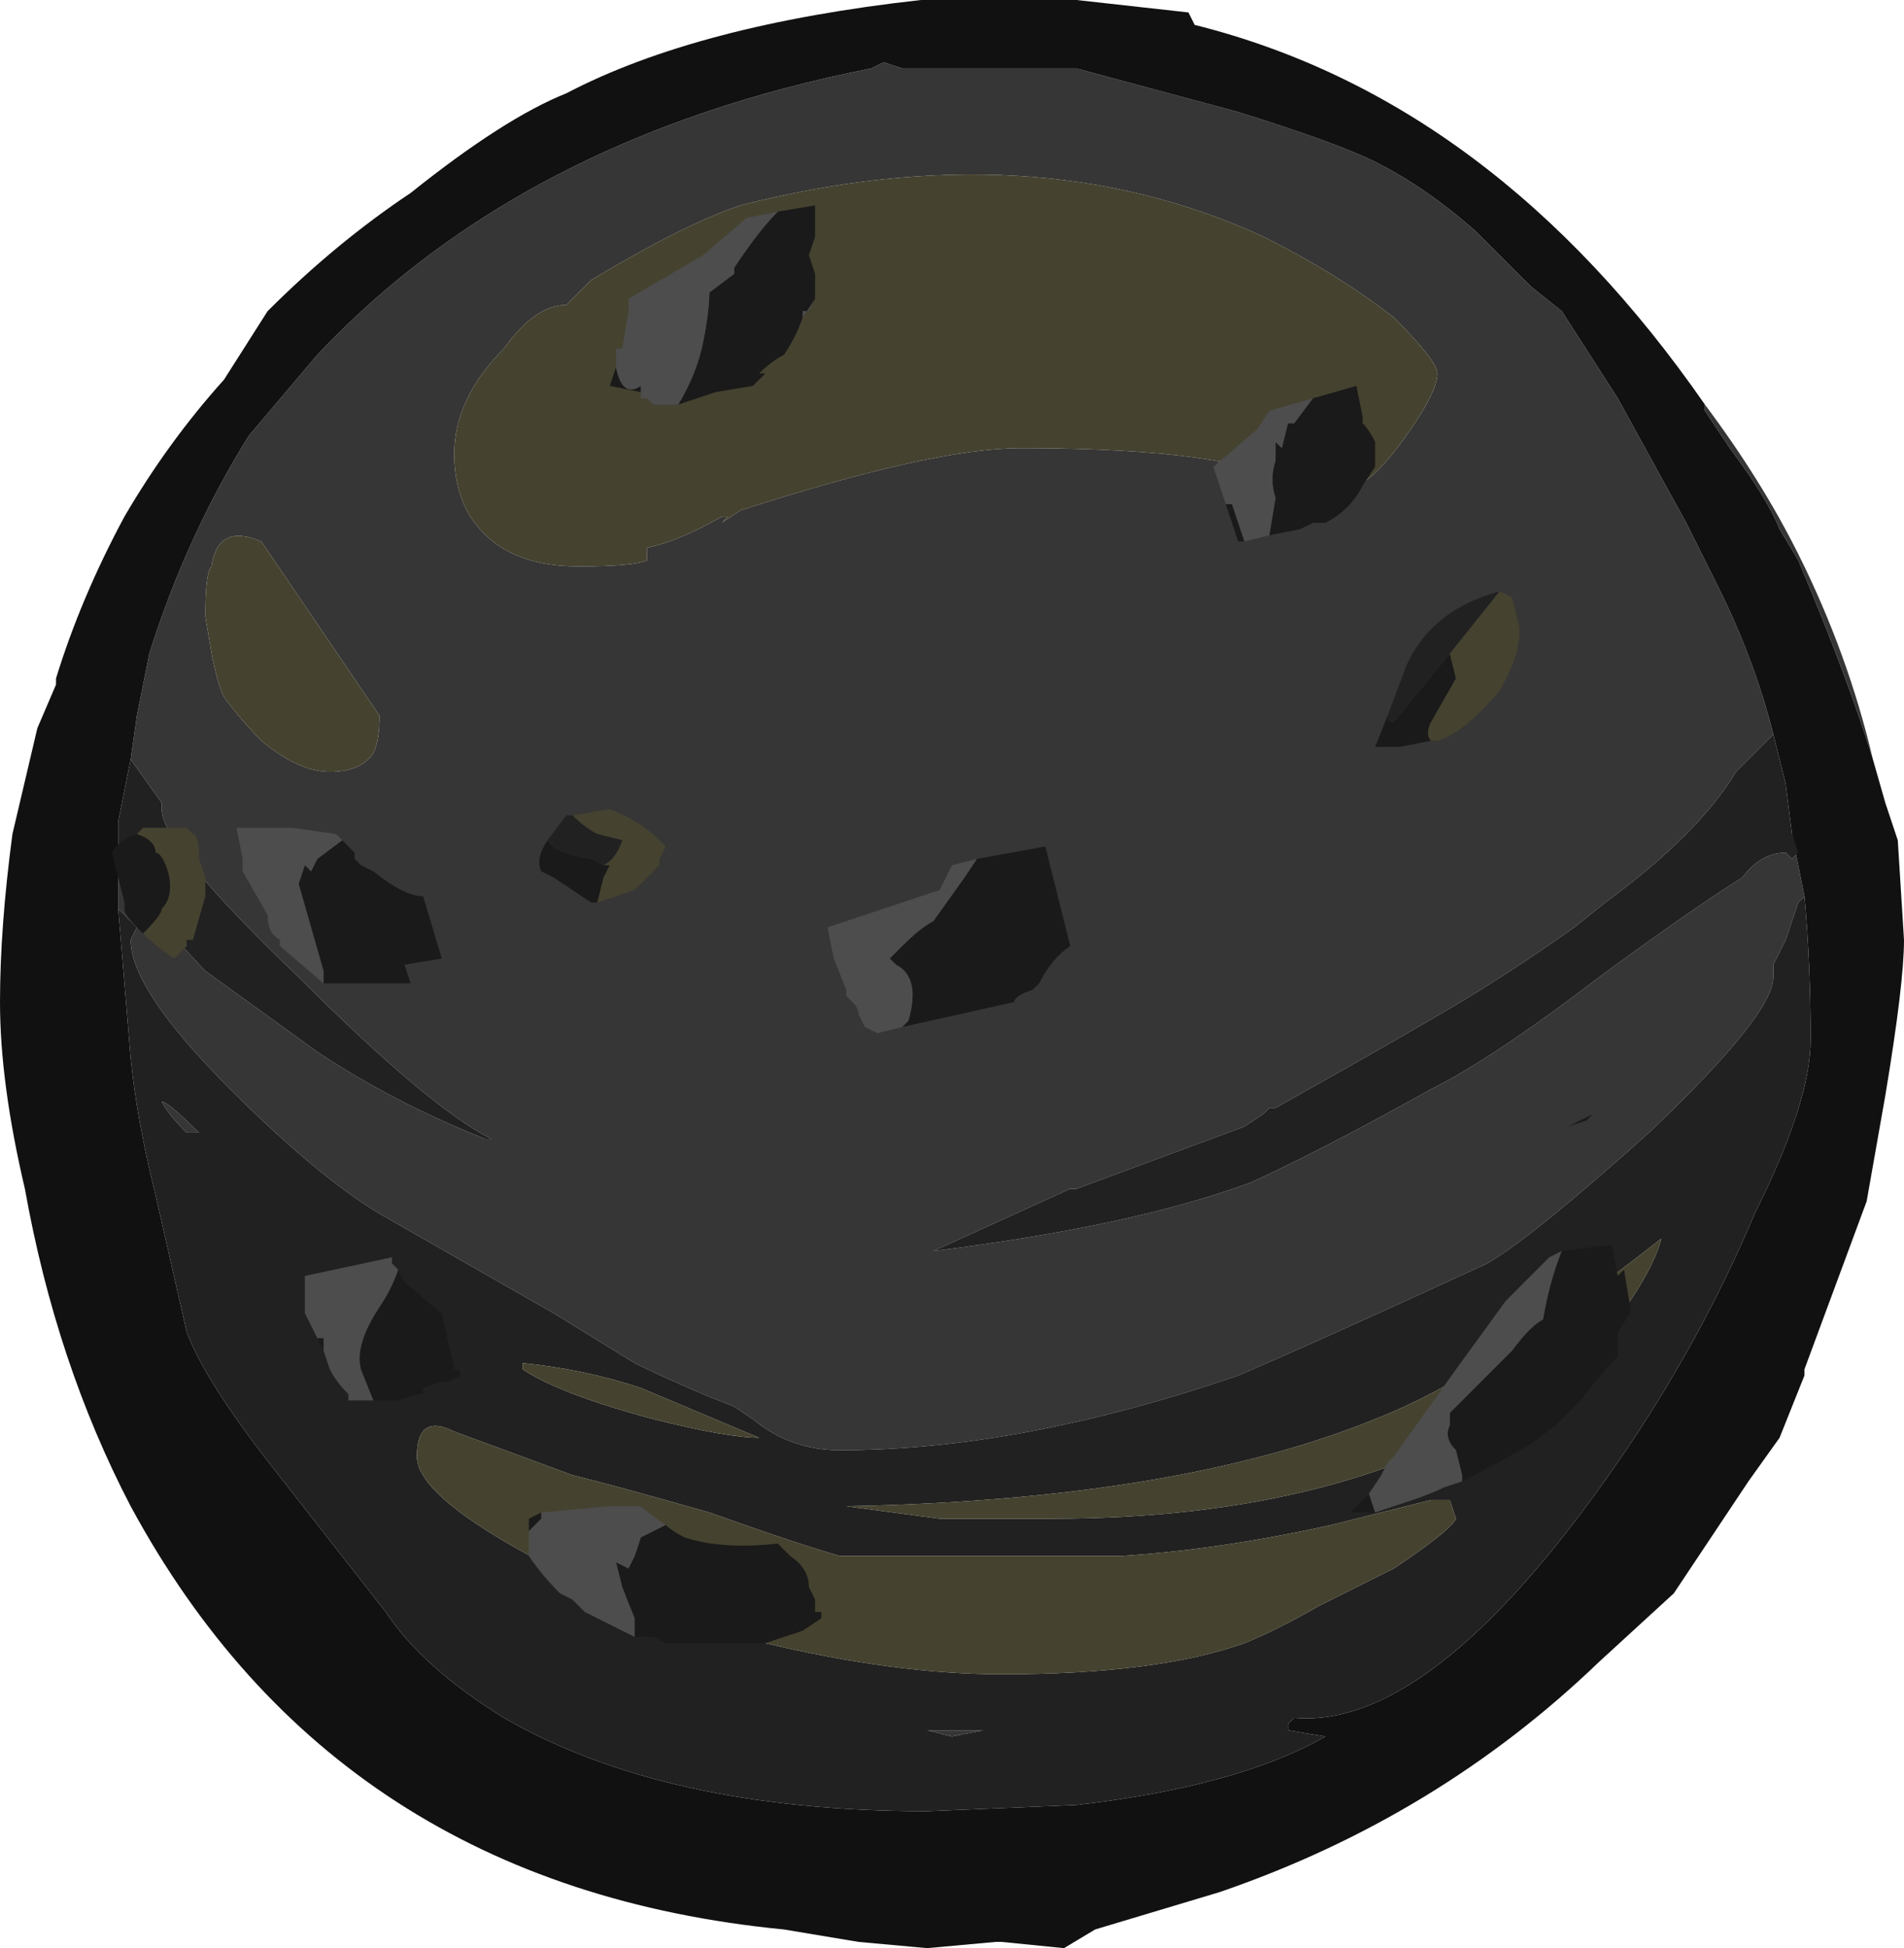 <?xml version="1.0" encoding="UTF-8" standalone="no"?>
<svg xmlns:ffdec="https://www.free-decompiler.com/flash" xmlns:xlink="http://www.w3.org/1999/xlink" ffdec:objectType="frame" height="109.55px" width="107.1px" xmlns="http://www.w3.org/2000/svg">
  <g transform="matrix(1.0, 0.0, 0.0, 1.0, 54.25, 107.45)">
    <use ffdec:characterId="48" height="15.65" transform="matrix(7.0, 0.0, 0.0, 7.0, -54.25, -107.45)" width="15.3" xlink:href="#shape0"/>
  </g>
  <defs>
    <g id="shape0" transform="matrix(1.0, 0.0, 0.0, 1.0, 7.75, 15.35)">
      <path d="M5.95 -12.1 Q6.4 -11.5 6.7 -10.9 7.1 -10.1 7.3 -9.25 7.1 -9.9 6.7 -10.85 L6.55 -11.1 Q6.45 -11.35 6.15 -11.75 L5.95 -12.05 5.95 -12.1 M-6.7 -9.25 L-6.65 -9.6 -6.55 -10.1 Q-6.25 -11.05 -5.75 -11.85 L-5.2 -12.5 Q-3.55 -14.25 -0.75 -14.8 L-0.65 -14.85 -0.5 -14.8 0.9 -14.8 2.2 -14.45 Q3.0 -14.2 3.3 -14.05 3.7 -13.85 4.1 -13.5 L4.55 -13.05 4.8 -12.85 5.25 -12.15 5.8 -11.15 6.05 -10.65 Q6.35 -10.05 6.5 -9.45 L6.2 -9.15 Q5.9 -8.65 5.15 -8.1 L4.9 -7.9 Q4.55 -7.65 4.15 -7.4 3.75 -7.15 2.5 -6.45 L2.45 -6.45 2.4 -6.4 2.25 -6.3 0.9 -5.8 0.85 -5.8 -0.25 -5.3 Q1.35 -5.5 2.3 -5.85 2.85 -6.1 3.75 -6.6 4.25 -6.85 5.1 -7.5 5.85 -8.05 6.25 -8.3 6.4 -8.5 6.6 -8.5 L6.65 -8.45 6.7 -8.5 6.65 -8.65 6.75 -8.15 6.7 -8.1 6.6 -7.8 6.5 -7.6 6.5 -7.5 Q6.5 -7.2 5.5 -6.25 4.55 -5.4 4.2 -5.2 2.9 -4.6 2.2 -4.3 0.45 -3.7 -1.0 -3.7 -1.4 -3.7 -1.7 -3.95 L-1.85 -4.05 -2.1 -4.15 Q-2.45 -4.3 -2.65 -4.4 L-3.3 -4.8 -4.7 -5.6 Q-5.2 -5.9 -5.9 -6.6 -6.7 -7.4 -6.7 -7.8 L-6.65 -7.9 -6.8 -8.05 -6.8 -8.3 -6.1 -7.55 -5.2 -6.9 Q-4.6 -6.5 -3.85 -6.2 L-3.8 -6.2 Q-4.3 -6.45 -5.35 -7.5 -6.45 -8.55 -6.45 -8.85 L-6.45 -8.9 -6.7 -9.25 M3.8 -12.35 Q3.8 -12.45 3.45 -12.8 3.0 -13.15 2.4 -13.45 0.55 -14.3 -1.8 -13.7 -2.25 -13.55 -3.0 -13.1 L-3.2 -12.9 Q-3.45 -12.9 -3.7 -12.55 -4.1 -12.15 -4.1 -11.7 -4.1 -11.45 -4.0 -11.25 -3.75 -10.8 -3.1 -10.8 -2.65 -10.8 -2.55 -10.85 L-2.55 -10.95 Q-2.3 -11.0 -1.95 -11.2 L-1.9 -11.2 -1.95 -11.15 -1.8 -11.25 Q-0.25 -11.75 0.45 -11.75 1.65 -11.75 2.25 -11.6 L3.15 -11.45 Q3.3 -11.5 3.55 -11.85 3.8 -12.2 3.8 -12.35 M-4.75 -9.3 Q-4.7 -9.4 -4.7 -9.6 L-5.65 -11.0 Q-6.0 -11.15 -6.05 -10.8 -6.1 -10.75 -6.1 -10.4 L-6.05 -10.1 Q-6.0 -9.85 -5.95 -9.75 -5.8 -9.55 -5.65 -9.4 -5.35 -9.15 -5.1 -9.15 -4.85 -9.15 -4.75 -9.3 M-6.15 -6.25 L-6.25 -6.25 Q-6.4 -6.4 -6.45 -6.5 -6.4 -6.5 -6.15 -6.25 M-2.05 -4.6 L-2.05 -4.6 M-0.1 -1.4 L-0.3 -1.45 0.15 -1.45 -0.1 -1.4" fill="#363636" fill-rule="evenodd" stroke="none"/>
      <path d="M7.3 -9.25 L7.4 -8.9 7.5 -8.6 7.55 -7.8 Q7.55 -7.45 7.4 -6.55 L7.25 -5.7 6.75 -4.35 6.75 -4.3 6.55 -3.8 6.3 -3.45 5.7 -2.55 5.1 -2.0 Q3.8 -0.75 2.05 -0.15 L1.05 0.15 0.8 0.3 0.3 0.25 0.25 0.25 -0.3 0.3 -0.85 0.25 -1.45 0.15 Q-5.05 -0.2 -6.7 -3.25 -7.3 -4.4 -7.55 -5.8 -7.75 -6.65 -7.75 -7.3 -7.75 -7.9 -7.65 -8.65 L-7.45 -9.5 -7.3 -9.85 -7.3 -9.9 Q-7.1 -10.55 -6.75 -11.2 -6.4 -11.8 -5.95 -12.3 L-5.6 -12.85 Q-5.05 -13.4 -4.45 -13.8 -3.7 -14.4 -3.2 -14.6 -2.15 -15.15 -0.35 -15.35 0.3 -15.4 0.9 -15.35 L1.8 -15.25 1.85 -15.15 Q4.25 -14.55 5.95 -12.1 L5.95 -12.05 6.15 -11.75 Q6.45 -11.35 6.55 -11.1 L6.7 -10.85 Q7.1 -9.9 7.3 -9.25 M6.5 -9.45 Q6.35 -10.05 6.05 -10.65 L5.8 -11.15 5.25 -12.15 4.8 -12.85 4.55 -13.05 4.1 -13.5 Q3.7 -13.85 3.3 -14.05 3.0 -14.2 2.2 -14.45 L0.9 -14.8 -0.5 -14.8 -0.65 -14.85 -0.75 -14.8 Q-3.55 -14.25 -5.2 -12.5 L-5.75 -11.85 Q-6.25 -11.05 -6.55 -10.1 L-6.65 -9.6 -6.7 -9.25 -6.8 -8.75 -6.8 -8.3 -6.8 -8.05 -6.7 -6.85 Q-6.65 -6.35 -6.5 -5.75 L-6.25 -4.65 Q-6.1 -4.25 -5.55 -3.55 L-4.65 -2.4 Q-4.35 -1.95 -3.7 -1.55 -2.4 -0.8 -0.3 -0.8 L0.9 -0.85 Q2.2 -1.0 2.9 -1.4 L2.6 -1.45 2.6 -1.5 2.65 -1.55 Q3.8 -1.45 5.35 -3.75 5.95 -4.65 6.35 -5.6 6.8 -6.5 6.8 -7.0 6.8 -7.6 6.75 -8.15 L6.65 -8.65 6.6 -9.05 6.5 -9.45" fill="#111111" fill-rule="evenodd" stroke="none"/>
      <path d="M-6.7 -9.25 L-6.45 -8.9 -6.45 -8.85 Q-6.45 -8.55 -5.35 -7.5 -4.3 -6.45 -3.8 -6.2 L-3.85 -6.2 Q-4.6 -6.5 -5.2 -6.9 L-6.1 -7.55 -6.8 -8.3 -6.8 -8.75 -6.7 -9.25 M-6.8 -8.05 L-6.65 -7.9 -6.7 -7.8 Q-6.7 -7.4 -5.9 -6.6 -5.2 -5.9 -4.7 -5.6 L-3.3 -4.8 -2.65 -4.4 Q-2.45 -4.3 -2.1 -4.15 L-1.85 -4.05 -1.7 -3.95 Q-1.4 -3.7 -1.0 -3.7 0.45 -3.7 2.2 -4.3 2.9 -4.6 4.2 -5.2 4.55 -5.4 5.5 -6.25 6.5 -7.2 6.5 -7.5 L6.5 -7.6 6.6 -7.8 6.7 -8.1 6.75 -8.15 Q6.8 -7.6 6.8 -7.0 6.8 -6.5 6.35 -5.6 5.95 -4.65 5.35 -3.75 3.8 -1.45 2.65 -1.55 L2.6 -1.5 2.6 -1.45 2.9 -1.4 Q2.2 -1.0 0.9 -0.85 L-0.3 -0.8 Q-2.4 -0.8 -3.7 -1.55 -4.35 -1.95 -4.65 -2.4 L-5.55 -3.55 Q-6.1 -4.25 -6.25 -4.65 L-6.5 -5.75 Q-6.65 -6.35 -6.7 -6.85 L-6.8 -8.05 M6.65 -8.65 L6.7 -8.5 6.65 -8.45 6.6 -8.5 Q6.4 -8.5 6.25 -8.3 5.85 -8.05 5.1 -7.5 4.25 -6.85 3.75 -6.6 2.85 -6.1 2.3 -5.85 1.35 -5.5 -0.25 -5.3 L0.85 -5.8 0.9 -5.8 2.25 -6.3 2.4 -6.4 2.45 -6.45 2.5 -6.45 Q3.75 -7.15 4.15 -7.4 4.55 -7.65 4.9 -7.9 L5.15 -8.1 Q5.9 -8.65 6.2 -9.15 L6.5 -9.45 6.6 -9.05 6.65 -8.65 M5.35 -4.9 Q5.55 -5.2 5.6 -5.4 4.2 -4.3 3.3 -3.95 1.7 -3.3 -0.95 -3.25 L-0.2 -3.15 0.7 -3.15 Q3.1 -3.15 4.55 -4.15 L5.35 -4.9 M0.3 -1.9 Q1.55 -1.9 2.25 -2.15 2.5 -2.25 2.85 -2.45 L3.45 -2.75 Q3.9 -3.05 3.95 -3.15 L3.9 -3.3 3.75 -3.3 2.95 -3.1 Q2.05 -2.9 1.25 -2.85 L-1.0 -2.85 Q-1.35 -2.95 -2.05 -3.2 -2.75 -3.4 -3.15 -3.5 L-4.1 -3.85 Q-4.4 -4.0 -4.4 -3.65 -4.4 -3.3 -3.2 -2.7 L-1.6 -2.15 Q-0.55 -1.9 0.3 -1.9 M-6.15 -6.25 Q-6.4 -6.5 -6.45 -6.5 -6.4 -6.4 -6.25 -6.25 L-6.15 -6.25 M-2.05 -4.6 L-2.05 -4.6 M-1.65 -3.8 L-2.6 -4.2 Q-3.05 -4.35 -3.55 -4.4 L-3.55 -4.35 Q-3.25 -4.15 -2.5 -3.95 -1.9 -3.8 -1.65 -3.8 M-0.1 -1.4 L0.15 -1.45 -0.3 -1.45 -0.1 -1.4" fill="#212121" fill-rule="evenodd" stroke="none"/>
      <path d="M3.8 -12.35 Q3.8 -12.2 3.55 -11.85 3.3 -11.5 3.15 -11.45 L2.25 -11.6 Q1.65 -11.75 0.45 -11.75 -0.25 -11.75 -1.8 -11.25 L-1.95 -11.15 -1.9 -11.2 -1.95 -11.2 Q-2.3 -11.0 -2.55 -10.95 L-2.55 -10.85 Q-2.65 -10.8 -3.1 -10.8 -3.75 -10.8 -4.0 -11.25 -4.1 -11.45 -4.1 -11.7 -4.1 -12.15 -3.7 -12.55 -3.45 -12.9 -3.2 -12.9 L-3.0 -13.1 Q-2.25 -13.55 -1.8 -13.7 0.55 -14.3 2.4 -13.45 3.0 -13.15 3.45 -12.8 3.8 -12.45 3.8 -12.35 M5.35 -4.9 L4.55 -4.15 Q3.1 -3.15 0.7 -3.15 L-0.2 -3.15 -0.95 -3.25 Q1.7 -3.3 3.3 -3.95 4.2 -4.3 5.6 -5.4 5.55 -5.2 5.35 -4.9 M0.3 -1.9 Q-0.55 -1.9 -1.6 -2.15 L-3.2 -2.7 Q-4.4 -3.3 -4.4 -3.65 -4.4 -4.0 -4.1 -3.85 L-3.15 -3.5 Q-2.75 -3.4 -2.05 -3.2 -1.35 -2.95 -1.0 -2.85 L1.25 -2.85 Q2.05 -2.9 2.95 -3.1 L3.75 -3.3 3.9 -3.3 3.95 -3.15 Q3.9 -3.05 3.45 -2.75 L2.85 -2.45 Q2.5 -2.25 2.25 -2.15 1.55 -1.9 0.3 -1.9 M-4.75 -9.3 Q-4.85 -9.15 -5.1 -9.15 -5.35 -9.15 -5.65 -9.4 -5.8 -9.55 -5.95 -9.75 -6.0 -9.85 -6.05 -10.1 L-6.1 -10.4 Q-6.1 -10.75 -6.05 -10.8 -6.0 -11.15 -5.65 -11.0 L-4.7 -9.6 Q-4.7 -9.4 -4.75 -9.3 M-1.65 -3.8 Q-1.9 -3.8 -2.5 -3.95 -3.25 -4.15 -3.55 -4.35 L-3.55 -4.4 Q-3.05 -4.35 -2.6 -4.2 L-1.65 -3.8" fill="#45422f" fill-rule="evenodd" stroke="none"/>
      <path d="M2.8 -12.15 L3.15 -12.25 3.2 -12.0 3.2 -11.95 Q3.25 -11.9 3.3 -11.8 L3.3 -11.6 3.2 -11.45 Q3.1 -11.25 2.9 -11.15 L2.8 -11.15 2.7 -11.1 2.45 -11.05 2.5 -11.35 Q2.45 -11.5 2.5 -11.65 L2.5 -11.8 2.55 -11.75 2.6 -11.95 2.65 -11.95 2.8 -12.15 M2.25 -11.0 L2.2 -11.0 2.1 -11.3 2.15 -11.3 2.25 -11.0 M-0.5 -7.1 L-0.45 -7.15 Q-0.35 -7.5 -0.55 -7.6 L-0.6 -7.65 -0.5 -7.75 Q-0.35 -7.9 -0.25 -7.95 L0.0 -8.3 0.1 -8.45 0.65 -8.55 0.85 -7.75 Q0.7 -7.65 0.6 -7.45 L0.55 -7.4 Q0.4 -7.35 0.4 -7.3 L-0.5 -7.1 M3.9 -10.1 L3.95 -9.9 3.75 -9.55 Q3.7 -9.45 3.75 -9.4 L3.5 -9.35 3.3 -9.35 3.4 -9.6 Q3.4 -9.55 3.45 -9.55 L3.9 -10.1 M5.05 -6.4 L5.0 -6.35 4.85 -6.3 5.05 -6.4 M4.0 -3.45 L4.0 -3.5 3.95 -3.7 Q3.85 -3.8 3.9 -3.9 L3.9 -4.0 4.4 -4.5 Q4.55 -4.7 4.65 -4.75 4.7 -5.05 4.8 -5.3 L5.2 -5.35 5.25 -5.1 5.3 -5.15 5.35 -4.85 5.35 -4.8 5.25 -4.65 5.25 -4.45 5.15 -4.35 4.95 -4.1 4.75 -3.9 4.55 -3.75 Q4.3 -3.6 4.0 -3.45 M3.25 -3.35 L3.3 -3.2 3.1 -3.2 3.25 -3.35 M-1.5 -13.65 L-1.2 -13.7 -1.2 -13.65 Q-1.2 -13.6 -1.2 -13.55 L-1.2 -13.45 -1.25 -13.3 -1.2 -13.15 -1.2 -12.95 -1.25 -12.85 -1.3 -12.85 -1.3 -12.8 Q-1.35 -12.65 -1.45 -12.5 -1.55 -12.45 -1.65 -12.35 L-1.6 -12.35 -1.7 -12.25 -2.0 -12.2 -2.3 -12.1 Q-2.15 -12.35 -2.1 -12.6 -2.05 -12.85 -2.05 -13.0 L-1.85 -13.15 -1.85 -13.2 Q-1.65 -13.5 -1.5 -13.65 M-2.6 -12.2 L-2.85 -12.25 -2.8 -12.4 Q-2.75 -12.15 -2.6 -12.25 L-2.6 -12.2 M-5.0 -8.6 Q-4.95 -8.55 -4.9 -8.5 L-4.9 -8.45 -4.85 -8.4 -4.75 -8.35 Q-4.5 -8.15 -4.35 -8.15 L-4.2 -7.65 -4.5 -7.6 -4.45 -7.45 -5.0 -7.45 Q-5.05 -7.45 -5.1 -7.45 L-5.15 -7.45 -5.15 -7.55 -5.35 -8.25 -5.3 -8.4 -5.25 -8.35 -5.2 -8.45 -5.0 -8.6 M-3.35 -8.6 Q-3.3 -8.5 -3.0 -8.45 L-2.9 -8.4 -2.85 -8.4 -2.9 -8.3 -2.95 -8.1 -3.0 -8.1 -3.3 -8.3 -3.4 -8.35 Q-3.45 -8.45 -3.35 -8.6 M-6.6 -7.85 L-6.65 -7.9 Q-6.75 -8.0 -6.75 -8.05 L-6.75 -8.1 -6.85 -8.5 Q-6.8 -8.6 -6.65 -8.65 -6.5 -8.6 -6.5 -8.5 -6.45 -8.5 -6.4 -8.35 -6.35 -8.15 -6.45 -8.05 -6.45 -8.0 -6.6 -7.85 M-4.55 -5.15 L-4.5 -5.05 -4.2 -4.8 -4.1 -4.35 Q-4.05 -4.35 -4.05 -4.3 L-4.15 -4.25 -4.2 -4.25 -4.35 -4.2 -4.35 -4.15 -4.4 -4.15 -4.55 -4.1 -4.75 -4.1 -4.85 -4.35 Q-4.9 -4.55 -4.7 -4.85 -4.6 -5.0 -4.55 -5.15 M-5.15 -4.5 L-5.2 -4.6 -5.15 -4.6 -5.15 -4.5 M-3.5 -3.05 L-3.5 -3.15 -3.4 -3.2 -3.4 -3.15 -3.5 -3.05 M-2.4 -3.1 Q-2.35 -3.05 -2.25 -3.0 -1.95 -2.9 -1.5 -2.95 L-1.4 -2.85 Q-1.25 -2.75 -1.25 -2.6 L-1.2 -2.5 -1.2 -2.45 -1.2 -2.4 -1.15 -2.4 -1.15 -2.35 -1.3 -2.25 -1.6 -2.15 -2.4 -2.15 -2.5 -2.2 -2.65 -2.2 -2.65 -2.35 -2.75 -2.6 -2.8 -2.8 -2.7 -2.75 -2.65 -2.85 -2.6 -3.0 -2.4 -3.1" fill="#1a1a1a" fill-rule="evenodd" stroke="none"/>
      <path d="M4.3 -10.6 L4.4 -10.55 4.45 -10.35 Q4.5 -10.15 4.3 -9.8 4.0 -9.45 3.8 -9.4 L3.75 -9.4 Q3.7 -9.45 3.75 -9.55 L3.95 -9.9 3.9 -10.1 4.3 -10.6 M-2.9 -8.4 Q-2.8 -8.45 -2.75 -8.6 L-2.95 -8.65 Q-3.05 -8.7 -3.15 -8.8 L-2.85 -8.85 Q-2.6 -8.75 -2.45 -8.6 L-2.4 -8.55 -2.45 -8.45 -2.45 -8.4 Q-2.55 -8.3 -2.65 -8.2 L-2.95 -8.1 -2.9 -8.3 -2.85 -8.4 -2.9 -8.4 M-6.65 -8.65 L-6.6 -8.7 -6.25 -8.7 -6.2 -8.65 Q-6.15 -8.65 -6.15 -8.45 L-6.1 -8.3 -6.1 -8.15 -6.2 -7.8 -6.25 -7.8 -6.25 -7.75 -6.35 -7.65 Q-6.5 -7.75 -6.6 -7.85 -6.45 -8.0 -6.45 -8.05 -6.35 -8.15 -6.4 -8.35 -6.45 -8.5 -6.5 -8.5 -6.5 -8.6 -6.65 -8.65" fill="#45422f" fill-rule="evenodd" stroke="none"/>
      <path d="M2.8 -12.15 L2.65 -11.95 2.6 -11.95 2.55 -11.75 2.5 -11.8 2.5 -11.65 Q2.45 -11.5 2.5 -11.35 L2.45 -11.05 2.25 -11.0 2.15 -11.3 2.1 -11.3 2.0 -11.6 2.35 -11.9 2.45 -12.05 2.8 -12.15 M0.1 -8.45 L0.0 -8.3 -0.25 -7.95 Q-0.35 -7.9 -0.5 -7.75 L-0.6 -7.65 -0.55 -7.6 Q-0.35 -7.5 -0.45 -7.15 L-0.5 -7.1 -0.7 -7.05 -0.8 -7.1 -0.85 -7.2 Q-0.85 -7.25 -0.9 -7.3 L-0.95 -7.35 -0.95 -7.4 -1.05 -7.65 -1.1 -7.9 -0.2 -8.2 -0.1 -8.4 0.1 -8.45 M4.8 -5.3 Q4.7 -5.05 4.65 -4.75 4.55 -4.7 4.4 -4.5 L3.9 -4.0 3.9 -3.9 Q3.85 -3.8 3.95 -3.7 L4.0 -3.5 4.0 -3.45 3.85 -3.4 Q3.75 -3.35 3.6 -3.3 3.45 -3.25 3.3 -3.2 L3.25 -3.35 3.35 -3.5 3.4 -3.6 3.45 -3.65 3.95 -4.35 4.35 -4.9 4.7 -5.25 4.8 -5.3 M-1.2 -12.95 L-1.3 -12.8 -1.3 -12.85 -1.25 -12.85 -1.2 -12.95 M-2.3 -12.1 L-2.5 -12.1 -2.55 -12.15 -2.6 -12.15 -2.6 -12.2 -2.6 -12.25 Q-2.75 -12.15 -2.8 -12.4 L-2.8 -12.55 -2.75 -12.55 -2.7 -12.85 -2.7 -12.95 -2.1 -13.3 -1.75 -13.6 -1.5 -13.65 Q-1.65 -13.5 -1.85 -13.2 L-1.85 -13.15 -2.05 -13.0 Q-2.05 -12.85 -2.1 -12.6 -2.15 -12.35 -2.3 -12.1 M-5.15 -7.45 L-5.5 -7.75 -5.5 -7.8 Q-5.6 -7.85 -5.6 -8.0 L-5.8 -8.35 -5.8 -8.45 -5.85 -8.7 -5.4 -8.7 -5.05 -8.65 -5.0 -8.6 -5.2 -8.45 -5.25 -8.35 -5.3 -8.4 -5.35 -8.25 -5.15 -7.55 -5.15 -7.45 M-4.75 -4.1 L-4.95 -4.1 -4.95 -4.15 Q-5.05 -4.25 -5.1 -4.35 L-5.15 -4.5 -5.15 -4.6 -5.2 -4.6 -5.3 -4.8 -5.3 -5.1 -4.6 -5.25 -4.6 -5.2 -4.55 -5.15 Q-4.6 -5.0 -4.7 -4.85 -4.9 -4.55 -4.85 -4.35 L-4.75 -4.1 M-3.5 -3.05 L-3.4 -3.15 -3.4 -3.2 -2.85 -3.25 -2.6 -3.25 Q-2.55 -3.2 -2.4 -3.1 L-2.6 -3.0 -2.65 -2.85 -2.7 -2.75 -2.8 -2.8 -2.75 -2.6 -2.65 -2.35 -2.65 -2.2 -3.05 -2.4 -3.15 -2.5 -3.25 -2.55 Q-3.4 -2.7 -3.5 -2.85 L-3.5 -3.05 M-1.2 -2.5 L-1.2 -2.45 -1.2 -2.5" fill="#4d4d4d" fill-rule="evenodd" stroke="none"/>
      <path d="M4.3 -10.6 L3.9 -10.1 3.45 -9.55 Q3.4 -9.55 3.4 -9.6 L3.55 -10.0 Q3.75 -10.45 4.3 -10.6 M-3.15 -8.8 Q-3.05 -8.7 -2.95 -8.65 L-2.75 -8.6 Q-2.8 -8.45 -2.9 -8.4 L-3.0 -8.45 Q-3.3 -8.5 -3.35 -8.6 L-3.2 -8.8 -3.15 -8.8" fill="#212121" fill-rule="evenodd" stroke="none"/>
    </g>
  </defs>
</svg>
